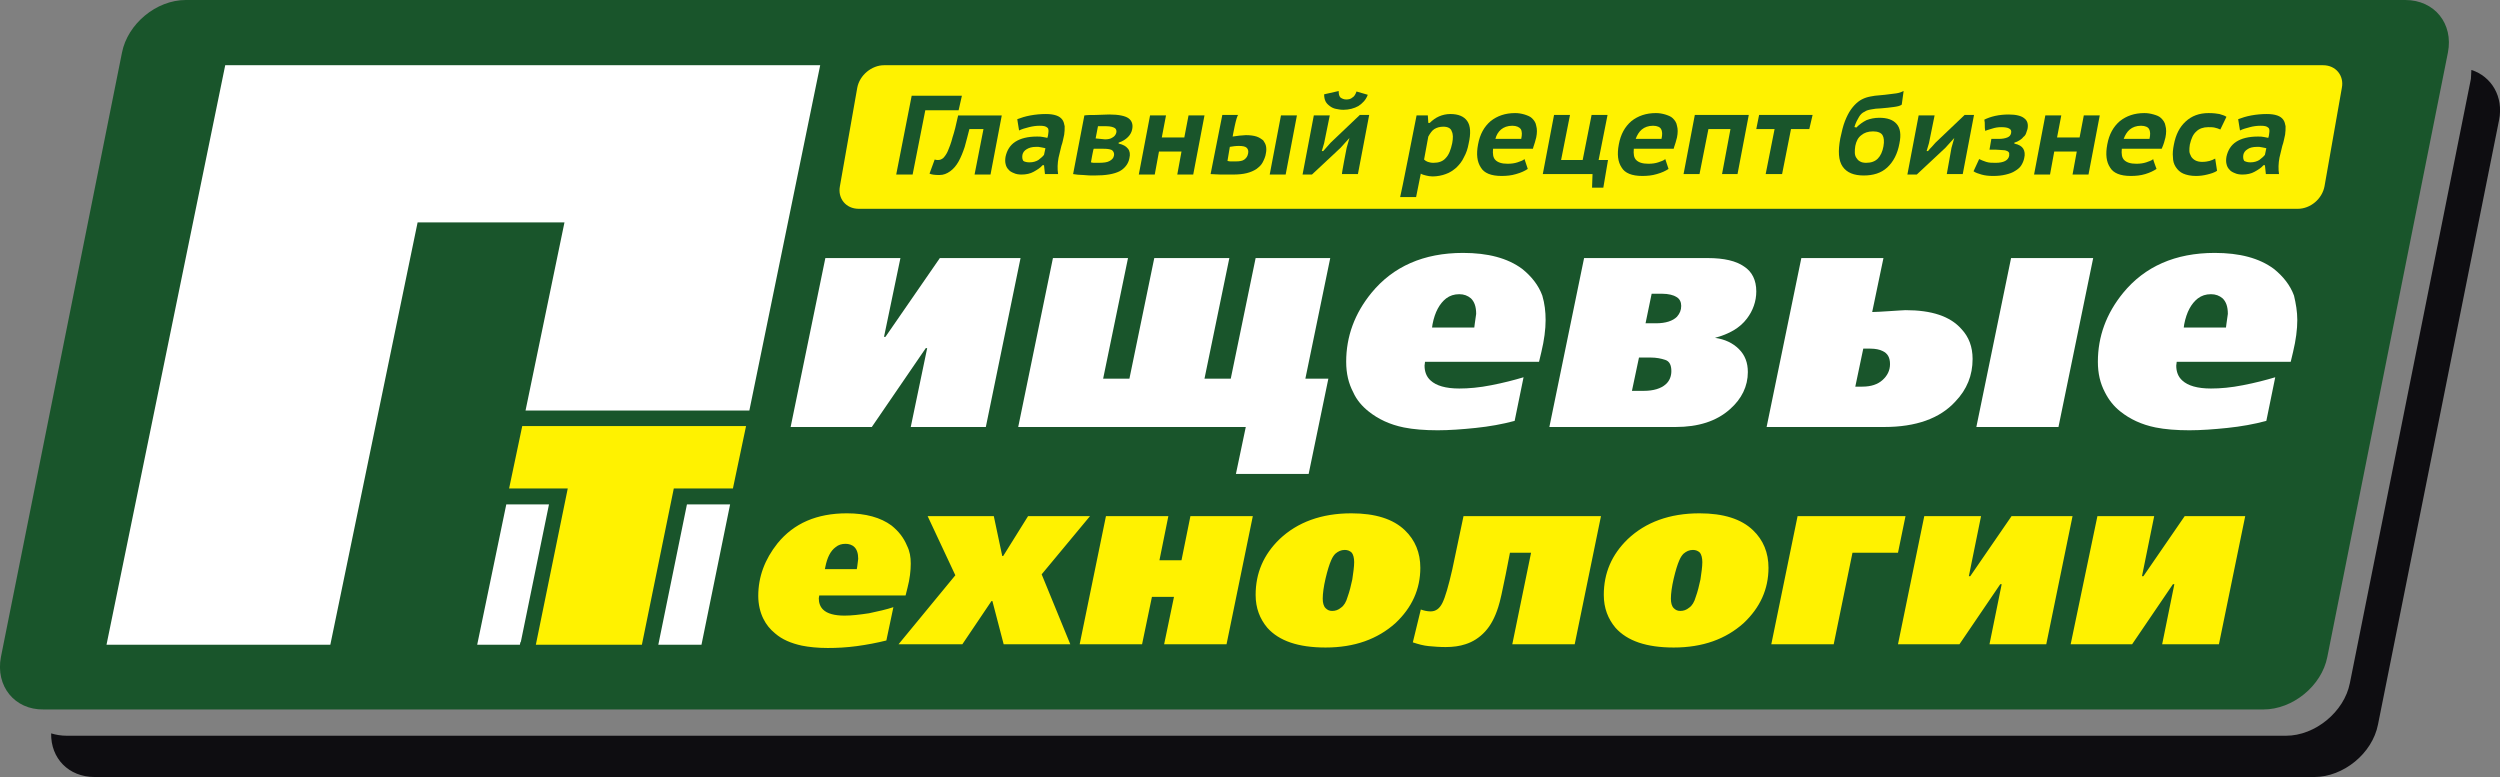 <?xml version="1.0" encoding="utf-8"?>
<svg version="1.1"
	 id="svg2" xmlns:cc="http://creativecommons.org/ns#" xmlns:dc="http://purl.org/dc/elements/1.1/" xmlns:rdf="http://www.w3.org/1999/02/22-rdf-syntax-ns#" xmlns:svg="http://www.w3.org/2000/svg"
	 xmlns="http://www.w3.org/2000/svg" xmlns:xlink="http://www.w3.org/1999/xlink" x="0px" y="0px" viewBox="0 0 66.6 20.7"
	 style="enable-background:new 0 0 66.6 20.7;" xml:space="preserve">
<rect x="0" y="0" width="66.6" height="20.7" fill="#808080" stroke="none"/>
<style type="text/css">
	.st0{fill:#19552B;}
	.st1{fill:#FFFFFF;}
	.st2{fill:#0E0D11;}
	.st3{fill:#FFF200;}
</style>
<g id="g10" transform="matrix(1.25,0,0,-1.25,0,22.5)">
	<g id="g12" transform="scale(0.1,0.1)">
		<path id="path14" class="st0" d="M39.6,180h473c6.3,0,10.3-5.1,9.1-11.2L496,40c-1.2-6.2-7.4-11.2-13.6-11.2H9.3
			C3.1,28.7-1,33.8,0.2,40L26,168.8C27.2,174.9,33.3,180,39.6,180"/>
		<path id="path16" class="st1" d="M174.8,166.1l-15.1-73.6H112l8.3,40.1H89l-18.6-90H22.7L48,166.1H174.8z M155.6,72.5l-6.1-29.9
			h-9.2l6.1,29.9H155.6z M110.8,42.6h-9.1l6.2,29.9h9.1l-6-29.3C110.9,43.3,110.8,42.6,110.8,42.6z M153.5,79.2l1.4,6.7H114
			l-1.4-6.7h12.5l-0.8-4l-6-29.3h15.8l6.3,30.6l0.6,2.7H153.5"/>
		<path id="path18" class="st2" d="M526.7,165.1c4.3-1.4,6.9-5.7,5.9-10.7L506.8,25.6c-1.2-6.2-7.4-11.2-13.6-11.2h-473
			c-5.6,0-9.4,4-9.3,9.3c1-0.3,2.1-0.5,3.3-0.5h473c6.2,0,12.4,5.1,13.6,11.2l25.8,128.8C526.6,163.8,526.7,164.5,526.7,165.1"/>
		<path id="path20" class="st1" d="M217.5,125l-7.4-36h-16l3.5,16.8h-0.3L185.8,89h-17.3l7.4,36h16l-3.5-16.8h0.3l11.6,16.8H217.5"
			/>
		<path id="path22" class="st1" d="M283.5,125l-5.3-25.7h4.9l-4.2-20.3h-15.5l2.1,10h-48.5l7.4,36h16l-5.3-25.7h5.6L246,125h16
			l-5.3-25.7h5.6l5.3,25.7H283.5"/>
		<path id="path24" class="st1" d="M329.4,111.8c0-2-0.3-4.3-0.9-6.8l-0.5-2.1h-24.3c0-0.3-0.1-0.6-0.1-0.8c0-1.3,0.4-2.4,1.3-3.2
			c1.2-1.1,3.2-1.7,6.1-1.7c2,0,4.3,0.2,6.8,0.7c2.6,0.5,4.9,1.1,6.9,1.7l-1.9-9.3c-2.6-0.7-5.4-1.2-8.3-1.5
			c-2.9-0.3-5.6-0.5-8.1-0.5c-2.8,0-5.2,0.2-7.2,0.6c-3,0.6-5.5,1.8-7.5,3.4c-1.4,1.1-2.6,2.5-3.3,4.1c-1,1.9-1.5,4-1.5,6.5
			c0,5.4,1.8,10.3,5.4,14.7c4.6,5.6,11.1,8.5,19.5,8.5c5.3,0,9.5-1.1,12.6-3.4c2-1.6,3.5-3.5,4.3-5.7
			C329.2,115.3,329.4,113.6,329.4,111.8z M314.6,113.1c0,1.6-0.4,2.6-1.1,3.3c-0.7,0.6-1.5,0.9-2.5,0.9c-1.1,0-2-0.3-2.8-0.9
			c-1.4-1.1-2.4-2.9-2.9-5.5l-0.1-0.7h9l0.1,0.8L314.6,113.1"/>
		<path id="path26" class="st1" d="M374.3,117.9c0-2.1-0.7-4.1-2-5.8c-1.5-2-3.8-3.3-6.8-4.1c2.1-0.3,3.8-1.1,5.1-2.4
			c1.3-1.3,1.9-2.9,1.9-4.9c0-3-1.3-5.7-3.8-7.9c-2.9-2.6-6.8-3.8-11.6-3.8h-26.9l7.4,36H364c3.4,0,6-0.6,7.7-1.8
			C373.4,122.1,374.3,120.3,374.3,117.9z M358.3,114.8c0,0.8-0.3,1.5-1,1.9c-0.6,0.4-1.7,0.7-3.1,0.7h-2.2l-1.3-6.3h2.2
			c2.1,0,3.6,0.5,4.5,1.4C358,113.2,358.3,113.9,358.3,114.8z M356.2,100.9c0,1.3-0.4,2.1-1.3,2.4c-0.9,0.3-1.9,0.5-3.1,0.5h-2.5
			l-1.5-7.1h2.5c2.1,0,3.7,0.5,4.7,1.4C355.8,98.8,356.2,99.8,356.2,100.9"/>
		<path id="path28" class="st1" d="M446.1,125l-7.4-36h-17.5l7.4,36H446.1z M420.4,103.5c0-3.5-1.2-6.5-3.7-9.1
			c-3.3-3.6-8.4-5.4-15.1-5.4h-25.1l7.4,36h17.5l-2.4-11.5c0.8,0,2.1,0.1,3.8,0.2c1.8,0.1,2.8,0.2,3.3,0.2c5.6,0,9.5-1.3,11.9-4
			C419.6,108.2,420.4,106.1,420.4,103.5z M402.8,102.4c0,1.4-0.5,2.3-1.6,2.8c-0.6,0.3-1.5,0.5-2.6,0.5h-1.5l-1.7-8.1h1.5
			c1.9,0,3.3,0.5,4.3,1.4C402.2,99.9,402.8,101,402.8,102.4"/>
		<path id="path30" class="st1" d="M489.6,111.8c0-2-0.3-4.3-0.9-6.8l-0.5-2.1h-24.3c0-0.3-0.1-0.6-0.1-0.8c0-1.3,0.4-2.4,1.3-3.2
			c1.2-1.1,3.2-1.7,6.1-1.7c2,0,4.3,0.2,6.8,0.7c2.6,0.5,4.9,1.1,6.9,1.7l-1.9-9.3c-2.6-0.7-5.4-1.2-8.3-1.5
			c-2.9-0.3-5.6-0.5-8.1-0.5c-2.8,0-5.2,0.2-7.2,0.6c-3,0.6-5.5,1.8-7.5,3.4c-1.4,1.1-2.5,2.5-3.3,4.1c-1,1.9-1.5,4-1.5,6.5
			c0,5.4,1.8,10.3,5.4,14.7c4.6,5.6,11.1,8.5,19.5,8.5c5.3,0,9.5-1.1,12.6-3.4c2-1.6,3.5-3.5,4.3-5.7
			C489.3,115.3,489.6,113.6,489.6,111.8z M474.8,113.1c0,1.6-0.4,2.6-1.1,3.3c-0.7,0.6-1.5,0.9-2.5,0.9c-1.1,0-2-0.3-2.8-0.9
			c-1.4-1.1-2.4-2.9-2.9-5.5l-0.1-0.7h9l0.1,0.8L474.8,113.1"/>
		<path id="path32" class="st3" d="M478.5,70l-5.6-27.3h-12.1l2.6,12.8h-0.3l-8.7-12.8h-13.1L447,70h12.1l-2.6-12.8h0.3l8.8,12.8
			C465.5,70,478.5,70,478.5,70z M441.7,70l-5.6-27.3H424l2.6,12.8h-0.3l-8.7-12.8h-13.1l5.6,27.3h12.1l-2.6-12.8h0.3l8.8,12.8
			C428.7,70,441.7,70,441.7,70z M406.1,70l-1.6-7.8h-9.7l-4-19.5h-13.3l5.6,27.3C383.2,70,406.1,70,406.1,70z M362.8,60.2
			c0,0.9-0.2,1.6-0.5,2c-0.4,0.4-0.9,0.6-1.5,0.6c-0.8,0-1.4-0.3-2-0.8c-0.3-0.3-0.6-0.7-0.9-1.4c-0.4-0.9-0.8-2.2-1.2-3.9
			c-0.4-1.7-0.6-3.2-0.6-4.3c0-0.9,0.2-1.6,0.6-2c0.4-0.4,0.8-0.6,1.4-0.6c0.7,0,1.3,0.2,1.9,0.7c0.6,0.4,1.1,1.2,1.4,2.3
			c0.4,1.1,0.7,2.3,1,3.7C362.6,57.9,362.8,59.2,362.8,60.2z M376.9,59c0-4.6-1.8-8.5-5.3-11.8c-3.8-3.4-8.7-5.2-14.9-5.2
			c-5.8,0-9.9,1.4-12.4,4.2c-1.6,1.9-2.5,4.2-2.5,7c0,4.7,1.7,8.6,5.1,11.9c3.8,3.6,8.9,5.5,15.3,5.5c5.1,0,8.9-1.2,11.4-3.6
			C375.8,64.9,376.9,62.2,376.9,59z M341.2,70l-5.6-27.3h-13.3l4,19.5h-4.5l-0.9-4.6c-0.7-3.5-1.2-5.8-1.6-7
			c-0.7-2.2-1.6-3.9-2.8-5.2c-1.2-1.3-2.6-2.2-4.2-2.7c-1.2-0.4-2.6-0.6-4.2-0.6c-1.3,0-2.5,0.1-3.6,0.2c-1.1,0.1-2.2,0.4-3.4,0.8
			l1.7,7c0.6-0.2,1.3-0.4,2.1-0.4c1.1,0,1.9,0.6,2.5,1.8c0.6,1.2,1.3,3.6,2.1,7.1l2.4,11.4C311.7,70,341.2,70,341.2,70z M288.6,60.2
			c0,0.9-0.2,1.6-0.5,2c-0.4,0.4-0.9,0.6-1.5,0.6c-0.8,0-1.4-0.3-2-0.8c-0.3-0.3-0.6-0.7-0.9-1.4c-0.4-0.9-0.8-2.2-1.2-3.9
			c-0.4-1.7-0.6-3.2-0.6-4.3c0-0.9,0.2-1.6,0.6-2c0.4-0.4,0.8-0.6,1.4-0.6c0.7,0,1.3,0.2,1.9,0.7c0.6,0.4,1.1,1.2,1.4,2.3
			c0.4,1.1,0.7,2.3,1,3.7C288.4,57.9,288.6,59.2,288.6,60.2z M302.7,59c0-4.6-1.8-8.5-5.3-11.8c-3.8-3.4-8.7-5.2-14.9-5.2
			c-5.8,0-9.9,1.4-12.4,4.2c-1.6,1.9-2.5,4.2-2.5,7c0,4.7,1.7,8.6,5.1,11.9c3.8,3.6,8.9,5.5,15.3,5.5c5.1,0,8.9-1.2,11.4-3.6
			C301.6,64.9,302.7,62.2,302.7,59z M267,70l-5.6-27.3h-13.3l2.1,10.1h-4.7l-2.1-10.1h-13.3l5.6,27.3H249l-1.9-9.4h4.7l1.9,9.4
			C253.7,70,267,70,267,70z M232.3,70L222,57.6l6.1-14.9h-14.2l-2.4,9.2h-0.2l-6.2-9.2h-13.6l12.1,14.7L197.7,70h14.1l1.8-8.5h0.2
			l5.3,8.5C219.2,70,232.3,70,232.3,70z M182.9,60.9c0,1.2-0.3,2-0.8,2.5c-0.5,0.5-1.2,0.7-1.9,0.7c-0.8,0-1.5-0.2-2.1-0.7
			c-1.1-0.8-1.8-2.2-2.2-4.2l-0.1-0.5h6.8l0.1,0.6C182.7,59.3,182.9,60.9,182.9,60.9z M194.1,59.9c0-1.5-0.2-3.3-0.7-5.2l-0.4-1.6
			h-18.4c0-0.2-0.1-0.4-0.1-0.6c0-1,0.3-1.8,0.9-2.4c0.9-0.9,2.5-1.3,4.6-1.3c1.5,0,3.2,0.2,5.2,0.5c1.9,0.4,3.7,0.8,5.2,1.3
			l-1.5-7.1c-2-0.5-4.1-0.9-6.3-1.2c-2.2-0.3-4.3-0.4-6.2-0.4c-2.1,0-4,0.2-5.5,0.5c-2.3,0.5-4.2,1.3-5.7,2.6
			c-1.1,0.9-1.9,1.9-2.5,3.1c-0.7,1.4-1.1,3.1-1.1,4.9c0,4.1,1.4,7.8,4.1,11.2c3.5,4.3,8.4,6.4,14.8,6.4c4,0,7.2-0.9,9.5-2.6
			c1.5-1.2,2.6-2.6,3.3-4.3C193.9,62.5,194.1,61.3,194.1,59.9"/>
		<path id="path34" class="st3" d="M159,89.2l-2.8-13.3h-12.6l-6.8-33.3h-22.6l6.8,33.3h-12.5l2.8,13.3H159"/>
		<path id="path36" class="st3" d="M188.4,166.1h306.7c2.7,0,4.5-2.2,4-4.8l-3.7-21c-0.5-2.7-3-4.8-5.7-4.8H183
			c-2.7,0-4.5,2.2-4,4.8l3.7,21C183.2,164,185.8,166.1,188.4,166.1"/>
		<path id="path38" class="st0" d="M204.3,156.5h-7.1l-2.7-13.7H191l3.3,16.8h10.7L204.3,156.5"/>
		<path id="path40" class="st0" d="M209.6,152.5h-3c-0.3-1.3-0.7-2.6-1-3.8c-0.4-1.2-0.8-2.2-1.3-3.1c-0.5-0.9-1.1-1.6-1.8-2.1
			c-0.7-0.5-1.4-0.8-2.3-0.8c-1,0-1.7,0.1-2.1,0.3l1.1,3c0.3-0.1,0.5-0.1,0.7-0.1c0.4,0,0.7,0.1,1.1,0.4c0.3,0.3,0.7,0.8,1,1.5
			c0.3,0.7,0.7,1.7,1,2.9c0.4,1.2,0.8,2.8,1.2,4.7h9.3l-2.4-12.6h-3.4L209.6,152.5"/>
		<path id="path42" class="st0" d="M216.8,154.6c0.8,0.3,1.7,0.6,2.8,0.8c1.1,0.2,2.2,0.3,3.3,0.3c0.9,0,1.6-0.1,2.2-0.3
			c0.6-0.2,1-0.5,1.3-0.9c0.3-0.4,0.4-0.9,0.5-1.4c0-0.6,0-1.2-0.1-1.8c-0.2-0.8-0.3-1.6-0.6-2.4c-0.2-0.8-0.4-1.6-0.6-2.5
			c-0.1-0.6-0.2-1.2-0.2-1.8c0-0.6,0-1.1,0.1-1.7h-2.8l-0.2,1.9h-0.3c-0.5-0.6-1.2-1-1.9-1.4c-0.7-0.4-1.6-0.6-2.6-0.6
			c-0.6,0-1.2,0.1-1.6,0.3c-0.5,0.2-0.9,0.4-1.2,0.8c-0.3,0.3-0.5,0.7-0.6,1.2c-0.1,0.4-0.1,0.9,0,1.5c0.3,1.4,1,2.5,2.1,3.2
			c1.1,0.7,2.6,1.1,4.6,1.1c0.5,0,0.9,0,1.3-0.1c0.4-0.1,0.7-0.1,0.9-0.2c0.1,0.3,0.2,0.6,0.2,0.9c0.1,0.6,0.1,1.1-0.2,1.3
			c-0.3,0.3-0.8,0.4-1.6,0.4c-0.8,0-1.5-0.1-2.3-0.3c-0.8-0.2-1.5-0.4-2.1-0.7C217.2,152,216.8,154.6,216.8,154.6z M219.4,145.4
			c0.8,0,1.4,0.2,1.9,0.5c0.5,0.4,0.9,0.7,1.2,1.1l0.3,1.4c-0.1,0-0.2,0.1-0.4,0.1c-0.2,0-0.3,0.1-0.5,0.1c-0.2,0-0.4,0.1-0.6,0.1
			c-0.2,0-0.4,0-0.5,0c-0.9,0-1.5-0.2-2-0.5c-0.5-0.3-0.8-0.7-0.9-1.2c-0.1-0.6,0-1,0.2-1.3C218.4,145.5,218.9,145.4,219.4,145.4"/>
		<path id="path44" class="st0" d="M231.1,155.4c0.7,0.1,1.5,0.1,2.4,0.1c0.9,0,1.9,0.1,2.9,0.1c2,0,3.4-0.3,4.1-0.8
			c0.7-0.5,1-1.3,0.8-2.3c-0.1-0.6-0.4-1.2-0.9-1.7c-0.5-0.5-1.1-0.9-2-1.2l0-0.2c1-0.2,1.6-0.6,2-1.1c0.4-0.5,0.5-1.2,0.3-2
			c-0.2-1.2-1-2.2-2.1-2.8c-1.2-0.6-2.9-0.9-5.3-0.9c-0.8,0-1.6,0-2.4,0.1c-0.8,0-1.6,0.1-2.2,0.2
			C228.7,142.9,231.1,155.4,231.1,155.4z M232.5,145.4c0.3-0.1,0.6-0.1,0.8-0.1c0.2,0,0.5,0,0.8,0c1.1,0,1.9,0.1,2.4,0.4
			c0.5,0.3,0.8,0.6,0.9,1.1c0.1,0.4,0,0.8-0.3,1.1c-0.3,0.3-1,0.4-2,0.4h-2C233,148.3,232.5,145.4,232.5,145.4z M235.5,150.3
			c0.6,0,1.2,0.1,1.6,0.4c0.4,0.2,0.7,0.6,0.8,1c0.1,0.4,0,0.8-0.3,1c-0.3,0.2-0.9,0.4-1.8,0.4c-0.3,0-0.6,0-0.8,0
			c-0.2,0-0.4,0-0.6,0c-0.1,0-0.1,0-0.2,0c-0.1,0-0.2,0-0.2,0l-0.5-2.6L235.5,150.3"/>
		<path id="path46" class="st0" d="M251.8,147.7H247l-0.9-4.9h-3.4l2.4,12.6h3.4l-0.9-4.7h4.8l0.9,4.7h3.4l-2.4-12.6h-3.4
			L251.8,147.7"/>
		<path id="path48" class="st0" d="M261.6,145.7c0.3-0.1,0.6-0.1,0.9-0.1s0.6,0,0.8,0c0.9,0,1.5,0.1,1.9,0.4
			c0.4,0.3,0.7,0.7,0.8,1.3c0.1,0.5,0,0.9-0.3,1.2c-0.3,0.3-0.9,0.4-1.7,0.4c-0.7,0-1.3-0.1-1.9-0.2L261.6,145.7z M262.7,150.9
			c0.5,0.1,1,0.1,1.5,0.2c0.5,0,0.9,0.1,1.3,0.1c0.9,0,1.7-0.1,2.3-0.3c0.6-0.2,1-0.5,1.4-0.8c0.3-0.4,0.5-0.8,0.6-1.2
			c0.1-0.5,0.1-1,0-1.5c-0.1-0.8-0.4-1.4-0.7-2c-0.3-0.6-0.8-1-1.3-1.4c-0.6-0.4-1.3-0.7-2.1-0.9c-0.8-0.2-1.8-0.3-2.9-0.3
			c-1.1,0-2,0-2.7,0c-0.8,0-1.5,0.1-2.1,0.1l2.5,12.6h3.4C263.5,155.4,262.7,150.9,262.7,150.9z M273,155.4h3.4l-2.4-12.6h-3.4
			L273,155.4"/>
		<path id="path50" class="st0" d="M287,148.5l0.6,2.1l-1.9-2.1l-6.1-5.7h-2l2.4,12.6h3.4l-1.2-5.9l-0.5-1.7h0.3
			c0.3,0.3,0.5,0.6,0.8,0.9c0.3,0.3,0.5,0.6,0.8,0.9l6.2,5.9h2l-2.4-12.6h-3.4C285.9,142.9,287,148.5,287,148.5z M285.3,160.6
			c0-0.7,0.1-1.1,0.4-1.4c0.3-0.2,0.7-0.4,1.2-0.4c0.5,0,1,0.1,1.3,0.4c0.4,0.2,0.7,0.7,0.9,1.3l2.4-0.7c-0.4-1.1-1.1-1.8-2-2.4
			c-0.9-0.5-2-0.8-3.2-0.8c-0.6,0-1.1,0.1-1.6,0.2c-0.5,0.1-0.9,0.3-1.3,0.6s-0.7,0.6-0.9,1c-0.2,0.4-0.3,0.9-0.3,1.5L285.3,160.6"
			/>
		<path id="path52" class="st0" d="M301.9,155.4h2.4l0.1-1.6h0.3c0.6,0.6,1.3,1.1,2,1.4c0.7,0.3,1.5,0.5,2.4,0.5
			c1.7,0,2.9-0.5,3.6-1.5c0.7-1,0.8-2.6,0.3-4.8c-0.2-1.1-0.5-2-1-2.9c-0.4-0.9-1-1.6-1.6-2.2c-0.7-0.6-1.4-1.1-2.3-1.4
			c-0.8-0.3-1.8-0.5-2.8-0.5c-0.5,0-1,0.1-1.4,0.2c-0.4,0.1-0.8,0.2-1.1,0.4l-1-5h-3.4C298.5,138.1,301.9,155.4,301.9,155.4z
			 M307.6,153c-0.8,0-1.4-0.2-1.9-0.5c-0.5-0.3-0.9-0.9-1.3-1.6l-0.9-4.9c0.2-0.2,0.5-0.4,0.8-0.5c0.3-0.1,0.7-0.2,1.2-0.2
			c1.1,0,2,0.3,2.6,1c0.7,0.7,1.1,1.8,1.4,3.2c0.2,1.1,0.2,1.9-0.1,2.5C309.2,152.7,308.5,153,307.6,153"/>
		<path id="path54" class="st0" d="M325.6,144c-0.6-0.4-1.4-0.8-2.5-1.1c-1-0.3-2-0.4-3.1-0.4c-2.2,0-3.7,0.6-4.4,1.8
			c-0.8,1.2-1,2.8-0.6,4.9c0.4,2.2,1.3,3.8,2.7,5c1.4,1.1,3.1,1.7,5.2,1.7c0.7,0,1.3-0.1,2-0.3c0.6-0.2,1.2-0.4,1.6-0.8
			c0.4-0.4,0.8-0.9,0.9-1.6c0.2-0.7,0.2-1.5,0-2.5c-0.1-0.3-0.2-0.7-0.3-1.1c-0.1-0.4-0.3-0.8-0.4-1.3h-8.5c-0.1-1.1,0-1.9,0.5-2.4
			c0.5-0.5,1.3-0.8,2.6-0.8c0.8,0,1.5,0.1,2.1,0.3c0.6,0.2,1.2,0.4,1.5,0.7L325.6,144z M322.3,153.2c-1,0-1.8-0.3-2.4-0.8
			c-0.6-0.5-1-1.2-1.2-2h5.5c0.2,0.9,0.2,1.6-0.1,2.1C323.8,152.9,323.2,153.2,322.3,153.2"/>
		<path id="path56" class="st0" d="M341.7,140h-2.4l0.1,2.9h-10.6l2.4,12.6h3.4l-1.9-9.6h4.6l1.9,9.6h3.4l-1.9-9.6h2L341.7,140"/>
		<path id="path58" class="st0" d="M355.6,144c-0.6-0.4-1.4-0.8-2.5-1.1c-1-0.3-2-0.4-3.1-0.4c-2.2,0-3.7,0.6-4.4,1.8
			c-0.8,1.2-1,2.8-0.6,4.9c0.4,2.2,1.3,3.8,2.7,5c1.4,1.1,3.1,1.7,5.2,1.7c0.7,0,1.3-0.1,2-0.3c0.6-0.2,1.2-0.4,1.6-0.8
			c0.4-0.4,0.8-0.9,0.9-1.6c0.2-0.7,0.2-1.5,0-2.5c-0.1-0.3-0.2-0.7-0.3-1.1c-0.1-0.4-0.3-0.8-0.4-1.3h-8.5c-0.1-1.1,0-1.9,0.5-2.4
			c0.5-0.5,1.3-0.8,2.6-0.8c0.8,0,1.5,0.1,2.1,0.3c0.6,0.2,1.2,0.4,1.5,0.7C354.9,146.1,355.6,144,355.6,144z M352.3,153.2
			c-1,0-1.8-0.3-2.4-0.8c-0.6-0.5-1-1.2-1.3-2h5.5c0.2,0.9,0.2,1.6-0.1,2.1C353.8,152.9,353.2,153.2,352.3,153.2"/>
		<path id="path60" class="st0" d="M368.8,152.5h-4.7l-1.9-9.6h-3.4l2.4,12.6h11.5l-2.4-12.6H367L368.8,152.5"/>
		<path id="path62" class="st0" d="M385.6,152.5h-3.9l-1.9-9.6h-3.5l1.9,9.6h-3.9l0.6,3h11.4L385.6,152.5"/>
		<path id="path64" class="st0" d="M395.6,152.8c0.7,0.7,1.4,1.2,2.2,1.6c0.8,0.3,1.7,0.5,2.7,0.5c1.7,0,2.9-0.4,3.7-1.3
			c0.8-0.9,1-2.3,0.6-4.2c-0.4-2.2-1.3-3.9-2.6-5.1c-1.3-1.2-3-1.7-5-1.7c-2.1,0-3.6,0.6-4.5,1.9c-0.9,1.3-1,3.3-0.5,6
			c0.3,1.4,0.6,2.7,1,3.7c0.4,1,0.8,1.8,1.3,2.5c0.5,0.7,1,1.2,1.5,1.6c0.5,0.4,1.1,0.7,1.7,0.9s1.3,0.3,1.9,0.4
			c0.7,0.1,1.4,0.1,2.1,0.2c0.9,0.1,1.7,0.2,2.4,0.3c0.7,0.1,1.2,0.3,1.6,0.5l-0.4-2.9c-0.4-0.3-1-0.4-1.7-0.5
			c-0.7-0.1-1.6-0.2-2.8-0.3c-0.7,0-1.4-0.1-1.9-0.2c-0.6-0.1-1.1-0.2-1.5-0.5c-0.5-0.2-0.9-0.6-1.2-1.1c-0.3-0.5-0.7-1.2-1-2.2h0.2
			C395.5,152.8,395.6,152.8,395.6,152.8z M395.4,148.9c-0.1-0.5-0.1-1-0.1-1.4c0-0.4,0.1-0.8,0.3-1.1c0.2-0.3,0.4-0.6,0.8-0.8
			c0.3-0.2,0.8-0.3,1.3-0.3c1.1,0,1.9,0.3,2.5,0.9c0.6,0.6,1,1.5,1.2,2.6c0.2,1.1,0.1,1.9-0.2,2.4c-0.3,0.5-1,0.8-2,0.8
			c-1.1,0-1.9-0.3-2.5-0.8C396,150.7,395.6,149.9,395.4,148.9"/>
		<path id="path66" class="st0" d="M415.9,148.5l0.6,2.1l-1.9-2.1l-6.1-5.7h-2l2.4,12.6h3.4l-1.2-5.9l-0.5-1.7h0.3
			c0.2,0.3,0.5,0.6,0.8,0.9c0.3,0.3,0.5,0.6,0.8,0.9l6.2,5.9h2l-2.4-12.6h-3.4L415.9,148.5"/>
		<path id="path68" class="st0" d="M424,148.1l0.4,2.3h1.6c0.7,0,1.3,0.1,1.8,0.3c0.5,0.2,0.7,0.5,0.8,0.9c0.1,0.5,0,0.8-0.4,1
			c-0.3,0.2-0.9,0.3-1.7,0.3c-0.7,0-1.3-0.1-1.9-0.3c-0.6-0.2-1.1-0.3-1.5-0.5c-0.1,0.4-0.1,0.8-0.1,1.2c0,0.4,0,0.8-0.1,1.2
			c0.6,0.3,1.4,0.6,2.3,0.8c0.9,0.2,1.9,0.3,2.9,0.3c1.6,0,2.7-0.3,3.3-0.8c0.7-0.5,0.9-1.3,0.7-2.3c-0.1-0.3-0.2-0.6-0.3-0.9
			c-0.1-0.3-0.3-0.6-0.6-0.8c-0.2-0.3-0.5-0.5-0.8-0.7s-0.7-0.4-1.1-0.5l0-0.2c1-0.2,1.6-0.6,1.9-1.1c0.3-0.5,0.4-1.2,0.2-2
			c-0.1-0.5-0.3-1-0.6-1.5c-0.3-0.5-0.8-0.9-1.3-1.2c-0.6-0.4-1.2-0.6-2-0.8c-0.8-0.2-1.7-0.3-2.7-0.3c-1,0-1.8,0.1-2.5,0.3
			s-1.3,0.4-1.7,0.7c0.2,0.4,0.4,0.9,0.6,1.3c0.2,0.4,0.4,0.9,0.6,1.3c0.4-0.2,0.9-0.4,1.5-0.6c0.6-0.2,1.3-0.2,2-0.2
			c1.7,0,2.7,0.5,2.9,1.5c0,0.2,0,0.4,0,0.6c-0.1,0.2-0.2,0.3-0.4,0.4c-0.2,0.1-0.5,0.2-0.9,0.2c-0.4,0-0.9,0.1-1.5,0.1L424,148.1"
			/>
		<path id="path70" class="st0" d="M442.6,147.7h-4.8l-0.9-4.9h-3.4l2.4,12.6h3.4l-0.9-4.7h4.8l0.9,4.7h3.4l-2.4-12.6h-3.4
			L442.6,147.7"/>
		<path id="path72" class="st0" d="M459.6,144c-0.6-0.4-1.4-0.8-2.4-1.1c-1-0.3-2-0.4-3.1-0.4c-2.2,0-3.7,0.6-4.4,1.8
			c-0.8,1.2-1,2.8-0.6,4.9c0.4,2.2,1.3,3.8,2.7,5c1.4,1.1,3.1,1.7,5.2,1.7c0.7,0,1.3-0.1,2-0.3s1.2-0.4,1.6-0.8
			c0.4-0.4,0.8-0.9,0.9-1.6c0.2-0.7,0.2-1.5,0-2.5c-0.1-0.3-0.2-0.7-0.3-1.1c-0.1-0.4-0.3-0.8-0.5-1.3h-8.5c-0.1-1.1,0-1.9,0.5-2.4
			c0.5-0.5,1.3-0.8,2.6-0.8c0.8,0,1.5,0.1,2.1,0.3c0.6,0.2,1.2,0.4,1.5,0.7C458.8,146.1,459.6,144,459.6,144z M456.3,153.2
			c-1,0-1.8-0.3-2.4-0.8c-0.6-0.5-1-1.2-1.3-2h5.5c0.2,0.9,0.2,1.6-0.1,2.1C457.8,152.9,457.2,153.2,456.3,153.2"/>
		<path id="path74" class="st0" d="M472.5,143.6c-0.6-0.4-1.3-0.6-2.1-0.8c-0.8-0.2-1.6-0.3-2.4-0.3c-1.1,0-2,0.2-2.7,0.5
			c-0.7,0.3-1.2,0.8-1.6,1.4c-0.4,0.6-0.6,1.3-0.6,2.1c-0.1,0.8,0,1.7,0.2,2.7c0.4,2.1,1.2,3.7,2.5,4.9c1.3,1.2,2.9,1.8,4.9,1.8
			c1,0,1.8-0.1,2.3-0.2c0.6-0.2,1.1-0.3,1.5-0.6l-1.3-2.7c-0.4,0.2-0.8,0.3-1.2,0.4c-0.4,0.1-0.9,0.1-1.4,0.1c-1,0-1.9-0.3-2.5-0.9
			c-0.7-0.6-1.1-1.5-1.4-2.8c-0.1-0.5-0.1-1-0.1-1.4c0-0.4,0.2-0.8,0.4-1.2c0.2-0.3,0.5-0.6,0.9-0.8c0.4-0.2,0.9-0.3,1.4-0.3
			c0.7,0,1.2,0.1,1.6,0.2c0.4,0.1,0.8,0.3,1.2,0.5L472.5,143.6"/>
		<path id="path76" class="st0" d="M477,154.6c0.8,0.3,1.7,0.6,2.8,0.8c1.1,0.2,2.2,0.3,3.3,0.3c0.9,0,1.6-0.1,2.2-0.3
			c0.6-0.2,1-0.5,1.3-0.9c0.3-0.4,0.4-0.9,0.5-1.4c0-0.6,0-1.2-0.1-1.8c-0.2-0.8-0.3-1.6-0.6-2.4c-0.2-0.8-0.4-1.6-0.6-2.5
			c-0.1-0.6-0.2-1.2-0.2-1.8c0-0.6,0-1.1,0.1-1.7h-2.8l-0.2,1.9h-0.3c-0.5-0.6-1.2-1-1.9-1.4c-0.7-0.4-1.6-0.6-2.6-0.6
			c-0.6,0-1.2,0.1-1.6,0.3c-0.5,0.2-0.9,0.4-1.2,0.8c-0.3,0.3-0.5,0.7-0.6,1.2c-0.1,0.4-0.1,0.9,0,1.5c0.3,1.4,1,2.5,2.1,3.2
			c1.1,0.7,2.6,1.1,4.6,1.1c0.5,0,0.9,0,1.3-0.1c0.4-0.1,0.7-0.1,0.9-0.2c0.1,0.3,0.2,0.6,0.2,0.9c0.1,0.6,0.1,1.1-0.2,1.3
			c-0.3,0.3-0.8,0.4-1.6,0.4c-0.8,0-1.6-0.1-2.3-0.3c-0.8-0.2-1.5-0.4-2.1-0.7C477.4,152,477,154.6,477,154.6z M479.6,145.4
			c0.8,0,1.4,0.2,1.9,0.5c0.5,0.4,0.9,0.7,1.2,1.1l0.3,1.4c-0.1,0-0.2,0.1-0.4,0.1c-0.2,0-0.3,0.1-0.5,0.1c-0.2,0-0.4,0.1-0.6,0.1
			c-0.2,0-0.4,0-0.5,0c-0.9,0-1.6-0.2-2-0.5c-0.5-0.3-0.8-0.7-0.9-1.2c-0.1-0.6,0-1,0.2-1.3C478.7,145.5,479.1,145.4,479.6,145.4"/>
	</g>
</g>
</svg>
